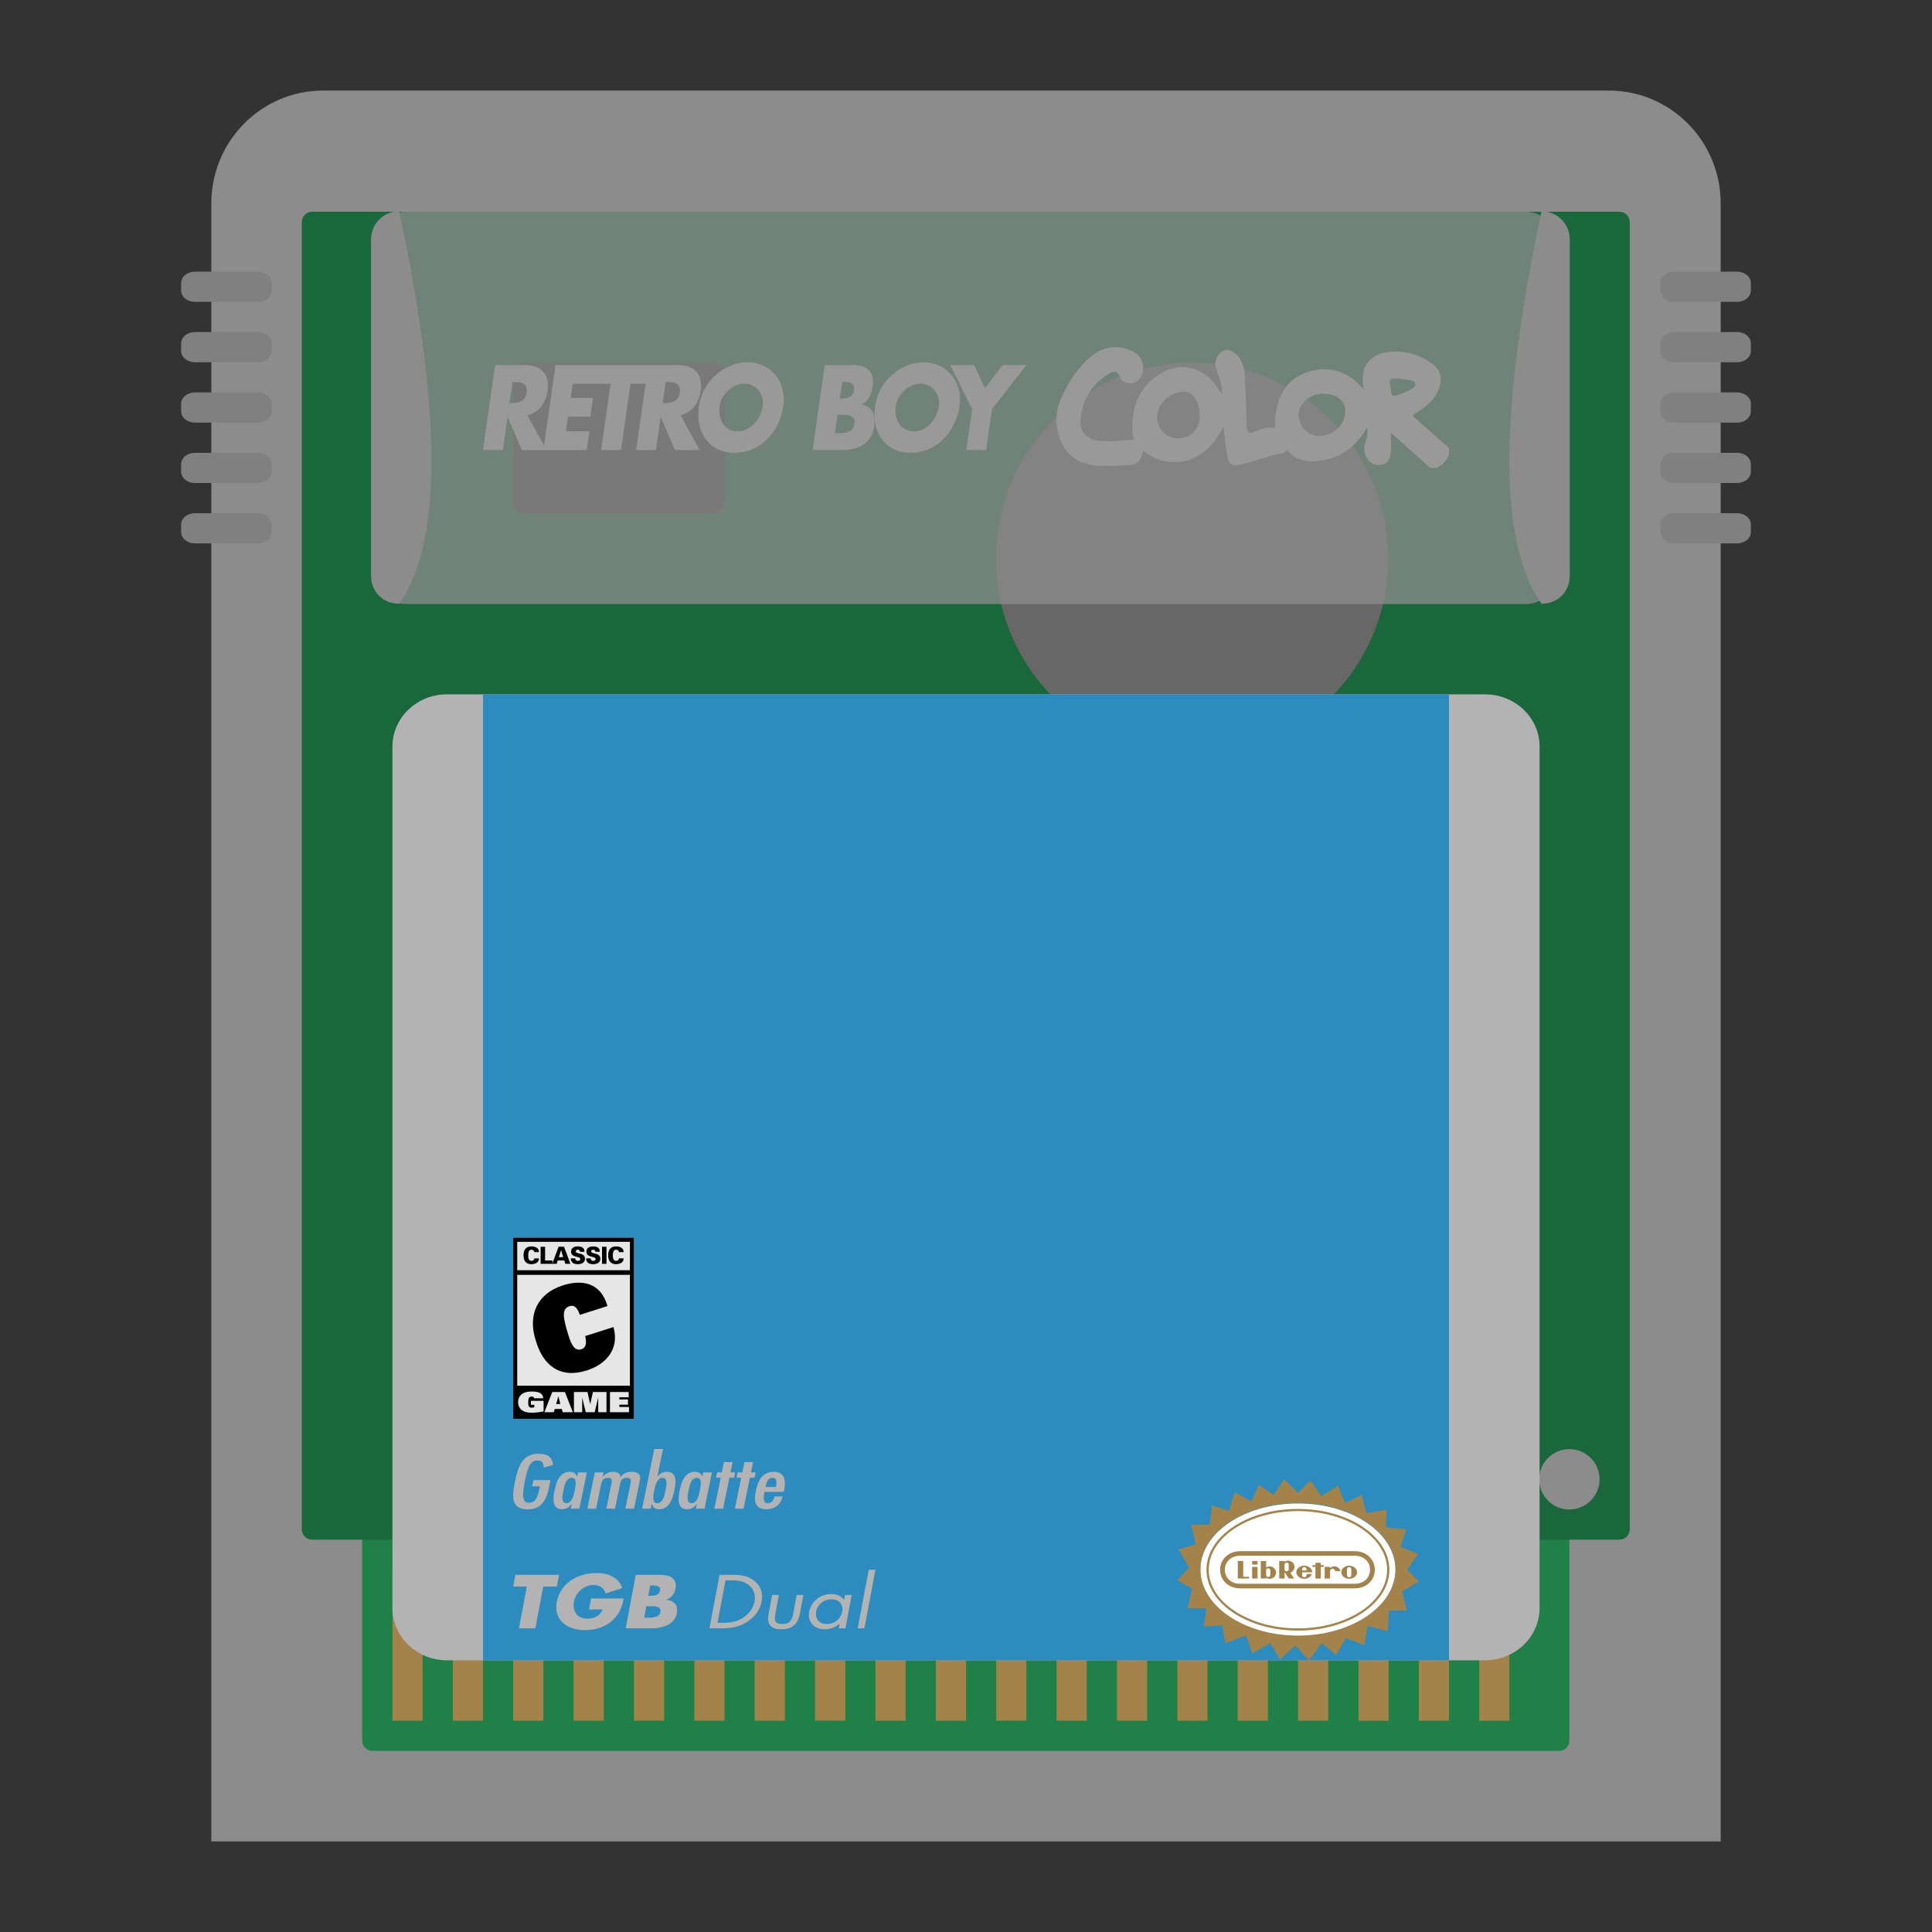 <?xml version="1.0" encoding="UTF-8" standalone="no"?>
<svg
   xmlns:dc="http://purl.org/dc/elements/1.1/"
   xmlns:cc="http://creativecommons.org/ns#"
   xmlns:rdf="http://www.w3.org/1999/02/22-rdf-syntax-ns#"
   xmlns:svg="http://www.w3.org/2000/svg"
   xmlns="http://www.w3.org/2000/svg"
   xmlns:sodipodi="http://sodipodi.sourceforge.net/DTD/sodipodi-0.dtd"
   xmlns:inkscape="http://www.inkscape.org/namespaces/inkscape"
   viewBox="0 0 341.333 341.333"
   height="341.333"
   width="341.333"
   xml:space="preserve"
   id="svg2"
   version="1.1"
   sodipodi:docname="Nintendo - Game Boy Color-content.svg"
   inkscape:version="0.92.2 (5c3e80d, 2017-08-06)"><rect x="0" y="0" width="341.333" height="341.333" fill="#333333" stroke="none"/><sodipodi:namedview
     pagecolor="#ffffff"
     bordercolor="#666666"
     borderopacity="1"
     objecttolerance="10"
     gridtolerance="10"
     guidetolerance="10"
     inkscape:pageopacity="0"
     inkscape:pageshadow="2"
     inkscape:window-width="1024"
     inkscape:window-height="705"
     id="namedview183"
     showgrid="false"
     inkscape:pagecheckerboard="true"
     inkscape:zoom="0.69140623"
     inkscape:cx="170.66667"
     inkscape:cy="170.66667"
     inkscape:window-x="-8"
     inkscape:window-y="-8"
     inkscape:window-maximized="1"
     inkscape:current-layer="svg2" /><defs
     id="defs6"><clipPath
       id="clipPath18"
       clipPathUnits="userSpaceOnUse"><path
         id="path16"
         d="M 0,256 H 256 V 0 H 0 Z" /></clipPath><clipPath
       id="clipPath26"
       clipPathUnits="userSpaceOnUse"><path
         id="path24"
         d="M 16,252 H 240 V 4 H 16 Z" /></clipPath><clipPath
       id="clipPath46"
       clipPathUnits="userSpaceOnUse"><path
         id="path44"
         d="M 40,228 H 216 V 24 H 40 Z" /></clipPath><clipPath
       id="clipPath120"
       clipPathUnits="userSpaceOnUse"><path
         id="path118"
         d="M 50,228 H 206 V 176 H 50 Z" /></clipPath></defs><g
     id="g22"
     transform="matrix(1.333,0,0,-1.333,0,341.333)" /><path
     id="path38"
     style="fill:#8c8c8c;fill-opacity:1;fill-rule:nonzero;stroke:none;stroke-width:1.333"
     d="M 284.247,16 H 57.087 c -10.911,0 -19.753,8.935 -19.753,19.957 V 215.569 305.376 325.333 H 57.087 284.247 304 V 305.376 215.569 35.957 c 0,-11.023 -8.844,-19.957 -19.753,-19.957"
     inkscape:connector-curvature="0" /><g
     id="g42"
     transform="matrix(1.333,0,0,-1.333,0,341.333)" /><g
     id="g74"
     transform="matrix(1.333,0,0,-1.333,0,341.333)"><g
       style="opacity:0.975"
       id="g72"
       clip-path="url(#clipPath46)"><g
         id="g50"
         transform="translate(49.372,56)"><path
           id="path48"
           style="fill:#1d8047;fill-opacity:1;fill-rule:nonzero;stroke:none"
           d="m 0,0 h 157.256 c 0.758,0 1.372,-0.601 1.372,-1.342 v -29.316 c 0,-0.741 -0.614,-1.342 -1.372,-1.342 L 0,-32 c -0.758,0 -1.372,0.601 -1.372,1.342 V -1.342 C -1.372,-0.601 -0.758,0 0,0"
           inkscape:connector-curvature="0" /></g><g
         id="g54"
         transform="translate(208,64)"><path
           id="path52"
           style="fill:#176639;fill-opacity:1;fill-rule:nonzero;stroke:none"
           d="m 0,0 c 2.209,0 4,-1.791 4,-4 0,-2.209 -1.791,-4 -4,-4 -2.209,0 -4,1.791 -4,4 0,2.209 1.791,4 4,4 m -166.625,164 c -0.766,0 -1.375,-0.609 -1.375,-1.375 v -173.25 c 0,-0.766 0.609,-1.375 1.375,-1.375 H 6.625 C 7.391,-12 8,-11.391 8,-10.625 v 173.25 C 8,163.391 7.391,164 6.625,164 Z"
           inkscape:connector-curvature="0" /></g><g
         id="g58"
         transform="translate(184,182)"><path
           id="path56"
           style="fill:#666666;fill-opacity:1;fill-rule:nonzero;stroke:none"
           d="m 0,0 c 0,-14.359 -11.641,-26 -26,-26 -14.359,0 -26,11.641 -26,26 0,14.359 11.641,26 26,26 C -11.641,26 0,14.359 0,0"
           inkscape:connector-curvature="0" /></g><g
         id="g62"
         transform="translate(69.321,208)"><path
           id="path60"
           style="fill:#404040;fill-opacity:1;fill-rule:nonzero;stroke:none"
           d="m 0,0 h 25.359 c 0.729,0 1.32,-0.676 1.32,-1.509 v -16.982 c 0,-0.833 -0.591,-1.509 -1.32,-1.509 H 0 c -0.729,0 -1.321,0.676 -1.321,1.509 V -1.509 C -1.321,-0.676 -0.729,0 0,0"
           inkscape:connector-curvature="0" /></g><g
         id="g66"
         transform="translate(149.393,144)"><path
           id="path64"
           style="fill:#404040;fill-opacity:1;fill-rule:nonzero;stroke:none"
           d="m 0,0 h 45.214 c 0.769,0 1.393,-0.601 1.393,-1.342 V -62.658 C 46.607,-63.399 45.983,-64 45.214,-64 H 0 c -0.769,0 -1.393,0.601 -1.393,1.342 V -1.342 C -1.393,-0.601 -0.769,0 0,0"
           inkscape:connector-curvature="0" /></g><g
         id="g70"
         transform="translate(81.384,140)"><path
           id="path68"
           style="fill:#404040;fill-opacity:1;fill-rule:nonzero;stroke:none"
           d="m 0,0 h 41.233 c 0.764,0 1.383,-0.676 1.383,-1.509 V -30.491 C 42.616,-31.324 41.997,-32 41.233,-32 H 0 c -0.764,0 -1.384,0.676 -1.384,1.509 V -1.509 C -1.384,-0.676 -0.764,0 0,0"
           inkscape:connector-curvature="0" /></g></g></g><path
     inkscape:connector-curvature="0"
     d="m 74.667,304 h -5.333 v -26.667 h 5.333 z"
     style="fill:#a3834a;fill-opacity:1;fill-rule:nonzero;stroke:none;stroke-width:1.333"
     id="path76" /><path
     inkscape:connector-curvature="0"
     d="m 85.333,304 h -5.333 v -26.667 h 5.333 z"
     style="fill:#a3834a;fill-opacity:1;fill-rule:nonzero;stroke:none;stroke-width:1.333"
     id="path78" /><path
     inkscape:connector-curvature="0"
     d="m 96,304 h -5.333 v -26.667 h 5.333 z"
     style="fill:#a3834a;fill-opacity:1;fill-rule:nonzero;stroke:none;stroke-width:1.333"
     id="path80" /><path
     inkscape:connector-curvature="0"
     d="m 106.667,304 h -5.333 v -26.667 h 5.333 z"
     style="fill:#a3834a;fill-opacity:1;fill-rule:nonzero;stroke:none;stroke-width:1.333"
     id="path82" /><path
     inkscape:connector-curvature="0"
     d="M 117.333,304 H 112 v -26.667 h 5.333 z"
     style="fill:#a3834a;fill-opacity:1;fill-rule:nonzero;stroke:none;stroke-width:1.333"
     id="path84" /><path
     inkscape:connector-curvature="0"
     d="m 128,304 h -5.333 V 277.333 H 128 Z"
     style="fill:#a3834a;fill-opacity:1;fill-rule:nonzero;stroke:none;stroke-width:1.333"
     id="path86" /><path
     inkscape:connector-curvature="0"
     d="m 138.667,304 h -5.333 v -26.667 h 5.333 z"
     style="fill:#a3834a;fill-opacity:1;fill-rule:nonzero;stroke:none;stroke-width:1.333"
     id="path88" /><path
     inkscape:connector-curvature="0"
     d="M 149.333,304 H 144 v -26.667 h 5.333 z"
     style="fill:#a3834a;fill-opacity:1;fill-rule:nonzero;stroke:none;stroke-width:1.333"
     id="path90" /><path
     inkscape:connector-curvature="0"
     d="m 160,304 h -5.333 V 277.333 H 160 Z"
     style="fill:#a3834a;fill-opacity:1;fill-rule:nonzero;stroke:none;stroke-width:1.333"
     id="path92" /><path
     inkscape:connector-curvature="0"
     d="m 170.667,304 h -5.333 v -26.667 h 5.333 z"
     style="fill:#a3834a;fill-opacity:1;fill-rule:nonzero;stroke:none;stroke-width:1.333"
     id="path94" /><path
     inkscape:connector-curvature="0"
     d="M 181.333,304 H 176 v -26.667 h 5.333 z"
     style="fill:#a3834a;fill-opacity:1;fill-rule:nonzero;stroke:none;stroke-width:1.333"
     id="path96" /><path
     inkscape:connector-curvature="0"
     d="m 192,304 h -5.333 V 277.333 H 192 Z"
     style="fill:#a3834a;fill-opacity:1;fill-rule:nonzero;stroke:none;stroke-width:1.333"
     id="path98" /><path
     inkscape:connector-curvature="0"
     d="m 202.667,304 h -5.333 v -26.667 h 5.333 z"
     style="fill:#a3834a;fill-opacity:1;fill-rule:nonzero;stroke:none;stroke-width:1.333"
     id="path100" /><path
     inkscape:connector-curvature="0"
     d="m 213.333,304 h -5.333 v -26.667 h 5.333 z"
     style="fill:#a3834a;fill-opacity:1;fill-rule:nonzero;stroke:none;stroke-width:1.333"
     id="path102" /><path
     inkscape:connector-curvature="0"
     d="m 224,304 h -5.333 v -26.667 h 5.333 z"
     style="fill:#a3834a;fill-opacity:1;fill-rule:nonzero;stroke:none;stroke-width:1.333"
     id="path104" /><path
     inkscape:connector-curvature="0"
     d="m 234.667,304 h -5.333 v -26.667 h 5.333 z"
     style="fill:#a3834a;fill-opacity:1;fill-rule:nonzero;stroke:none;stroke-width:1.333"
     id="path106" /><path
     inkscape:connector-curvature="0"
     d="m 245.333,304 h -5.333 v -26.667 h 5.333 z"
     style="fill:#a3834a;fill-opacity:1;fill-rule:nonzero;stroke:none;stroke-width:1.333"
     id="path108" /><path
     inkscape:connector-curvature="0"
     d="m 256,304 h -5.333 v -26.667 h 5.333 z"
     style="fill:#a3834a;fill-opacity:1;fill-rule:nonzero;stroke:none;stroke-width:1.333"
     id="path110" /><path
     inkscape:connector-curvature="0"
     d="m 266.667,304 h -5.333 v -26.667 h 5.333 z"
     style="fill:#a3834a;fill-opacity:1;fill-rule:nonzero;stroke:none;stroke-width:1.333"
     id="path112" /><g
     id="g116"
     transform="matrix(1.333,0,0,-1.333,0,341.333)" /><g
     id="g128"
     transform="matrix(1.333,0,0,-1.333,0,341.333)"><g
       style="opacity:0.75"
       id="g126"
       clip-path="url(#clipPath120)"><g
         id="g124"
         transform="translate(53.714,228)"><path
           id="path122"
           style="fill:#8c8c8c;fill-opacity:1;fill-rule:nonzero;stroke:none"
           d="m 0,0 h 148.571 c 2.052,0 3.715,-1.663 3.715,-3.714 v -44.572 c 0,-2.051 -1.663,-3.714 -3.715,-3.714 H 0 c -2.051,0 -3.714,1.663 -3.714,3.714 V -3.714 C -3.714,-1.663 -2.051,0 0,0"
           inkscape:connector-curvature="0" /></g></g></g><path
     id="path132"
     style="fill:#808080;fill-opacity:1;fill-rule:nonzero;stroke:none;stroke-width:1.333"
     d="m 295.748,48 h 11.171 c 1.333,0 2.415,0.901 2.415,2.012 v 1.309 c 0,1.111 -1.081,2.012 -2.415,2.012 h -11.171 c -1.333,0 -2.415,-0.901 -2.415,-2.012 v -1.309 c 0,-1.111 1.081,-2.012 2.415,-2.012"
     inkscape:connector-curvature="0" /><path
     id="path136"
     style="fill:#808080;fill-opacity:1;fill-rule:nonzero;stroke:none;stroke-width:1.333"
     d="m 295.748,58.667 h 11.171 c 1.333,0 2.415,0.901 2.415,2.012 v 1.309 c 0,1.111 -1.081,2.012 -2.415,2.012 h -11.171 c -1.333,0 -2.415,-0.901 -2.415,-2.012 V 60.679 c 0,-1.111 1.081,-2.012 2.415,-2.012"
     inkscape:connector-curvature="0" /><path
     id="path140"
     style="fill:#808080;fill-opacity:1;fill-rule:nonzero;stroke:none;stroke-width:1.333"
     d="m 295.748,69.333 h 11.171 c 1.333,0 2.415,0.901 2.415,2.012 v 1.309 c 0,1.111 -1.081,2.012 -2.415,2.012 h -11.171 c -1.333,0 -2.415,-0.901 -2.415,-2.012 v -1.309 c 0,-1.111 1.081,-2.012 2.415,-2.012"
     inkscape:connector-curvature="0" /><path
     id="path144"
     style="fill:#808080;fill-opacity:1;fill-rule:nonzero;stroke:none;stroke-width:1.333"
     d="m 295.748,80 h 11.171 c 1.333,0 2.415,0.901 2.415,2.012 v 1.309 c 0,1.111 -1.081,2.012 -2.415,2.012 h -11.171 c -1.333,0 -2.415,-0.901 -2.415,-2.012 v -1.309 c 0,-1.111 1.081,-2.012 2.415,-2.012"
     inkscape:connector-curvature="0" /><path
     id="path148"
     style="fill:#808080;fill-opacity:1;fill-rule:nonzero;stroke:none;stroke-width:1.333"
     d="m 295.748,90.667 h 11.171 c 1.333,0 2.415,0.901 2.415,2.012 v 1.309 c 0,1.111 -1.081,2.012 -2.415,2.012 h -11.171 c -1.333,0 -2.415,-0.901 -2.415,-2.012 V 92.679 c 0,-1.111 1.081,-2.012 2.415,-2.012"
     inkscape:connector-curvature="0" /><path
     id="path152"
     style="fill:#808080;fill-opacity:1;fill-rule:nonzero;stroke:none;stroke-width:1.333"
     d="m 34.415,48 h 11.171 c 1.333,0 2.415,0.901 2.415,2.012 v 1.309 c 0,1.111 -1.081,2.012 -2.415,2.012 H 34.415 c -1.333,0 -2.415,-0.901 -2.415,-2.012 v -1.309 c 0,-1.111 1.081,-2.012 2.415,-2.012"
     inkscape:connector-curvature="0" /><path
     id="path156"
     style="fill:#808080;fill-opacity:1;fill-rule:nonzero;stroke:none;stroke-width:1.333"
     d="m 34.415,58.667 h 11.171 c 1.333,0 2.415,0.901 2.415,2.012 v 1.309 c 0,1.111 -1.081,2.012 -2.415,2.012 H 34.415 c -1.333,0 -2.415,-0.901 -2.415,-2.012 V 60.679 c 0,-1.111 1.081,-2.012 2.415,-2.012"
     inkscape:connector-curvature="0" /><path
     id="path160"
     style="fill:#808080;fill-opacity:1;fill-rule:nonzero;stroke:none;stroke-width:1.333"
     d="m 34.415,69.333 h 11.171 c 1.333,0 2.415,0.901 2.415,2.012 v 1.309 c 0,1.111 -1.081,2.012 -2.415,2.012 H 34.415 c -1.333,0 -2.415,-0.901 -2.415,-2.012 v -1.309 c 0,-1.111 1.081,-2.012 2.415,-2.012"
     inkscape:connector-curvature="0" /><path
     id="path164"
     style="fill:#808080;fill-opacity:1;fill-rule:nonzero;stroke:none;stroke-width:1.333"
     d="m 34.415,80 h 11.171 c 1.333,0 2.415,0.901 2.415,2.012 v 1.309 c 0,1.111 -1.081,2.012 -2.415,2.012 H 34.415 c -1.333,0 -2.415,-0.901 -2.415,-2.012 v -1.309 c 0,-1.111 1.081,-2.012 2.415,-2.012"
     inkscape:connector-curvature="0" /><path
     id="path168"
     style="fill:#808080;fill-opacity:1;fill-rule:nonzero;stroke:none;stroke-width:1.333"
     d="m 34.415,90.667 h 11.171 c 1.333,0 2.415,0.901 2.415,2.012 v 1.309 c 0,1.111 -1.081,2.012 -2.415,2.012 H 34.415 c -1.333,0 -2.415,-0.901 -2.415,-2.012 V 92.679 c 0,-1.111 1.081,-2.012 2.415,-2.012"
     inkscape:connector-curvature="0" /><path
     id="path172"
     style="fill:#b3b3b3;fill-opacity:1;fill-rule:nonzero;stroke:none;stroke-width:1.333"
     d="M 78.984,122.667 H 262.349 c 5.329,0 9.651,4.131 9.651,9.225 v 152.216 c 0,5.095 -4.321,9.225 -9.651,9.225 H 78.984 c -5.329,0 -9.651,-4.131 -9.651,-9.225 V 131.892 c 0,-5.095 4.321,-9.225 9.651,-9.225"
     inkscape:connector-curvature="0" /><path
     inkscape:connector-curvature="0"
     d="M 256,293.333 H 85.333 V 122.667 H 256 Z"
     style="fill:#2c8bbf;fill-opacity:1;fill-rule:nonzero;stroke:none;stroke-width:1.333"
     id="path174" /><path
     id="path178"
     style="fill:#8c8c8c;fill-opacity:1;fill-rule:nonzero;stroke:none;stroke-width:1.333"
     d="m 272.34,106.667 c -7.867,-11.053 -7.256,-35.1 0,-69.333 2.785,0 4.993,2.195 4.993,4.952 v 59.429 c 0,2.809 -2.088,4.952 -4.993,4.952"
     inkscape:connector-curvature="0" /><path
     id="path182"
     style="fill:#8c8c8c;fill-opacity:1;fill-rule:nonzero;stroke:none;stroke-width:1.333"
     d="m 70.542,106.667 c 7.867,-11.053 7.256,-35.1 0,-69.333 -2.785,0 -4.993,2.195 -4.993,4.952 v 59.429 c 0,2.809 2.088,4.952 4.993,4.952"
     inkscape:connector-curvature="0" /><path
     id="path186"
     style="fill:#999999;fill-opacity:1;fill-rule:nonzero;stroke:none;stroke-width:1.333"
     d="m 120.113,69.353 c -0.233,1.632 -1.555,1.871 -2.699,1.871 h -0.34 l 0.536,-3.741 h 0.339 c 1.144,0 2.397,0.239 2.164,1.871 m -27.057,0 c -0.233,1.632 -1.553,1.871 -2.697,1.871 h -0.34 l 0.535,-3.741 h 0.339 c 1.144,0 2.397,0.239 2.164,1.871 m 30.737,-0.239 c 0.457,-3.204 -1.36,-4.617 -4.024,-4.617 h -5.02 -0.216 -8.72 -0.359 -7.309 L 96.115,78.722 93.181,73.353 c 1.967,-0.379 3.26,-2.169 3.555,-4.239 0.459,-3.204 -1.36,-4.617 -4.023,-4.617 h -5.237 l -2.143,15.005 h 3.503 l 0.824,-5.771 h 0.036 l 2.483,5.771 h 3.824 0.537 7.131 l 0.472,-3.303 h -4.164 l 0.368,-2.588 h 3.951 l 0.472,-3.304 h -3.951 l 0.359,-2.507 h 3.805 0.359 2.537 l -1.671,11.701 h 3.503 l 1.672,-11.701 h 2.679 l -1.672,11.701 h 3.504 l 0.824,-5.771 h 0.036 l 2.481,5.771 h 4.361 l -3.357,-6.149 c 1.967,-0.379 3.259,-2.169 3.555,-4.239"
     inkscape:connector-curvature="0" /><path
     id="path190"
     style="fill:#999999;fill-opacity:1;fill-rule:nonzero;stroke:none;stroke-width:1.333"
     d="m 134.749,71.742 c -0.369,2.587 -2.355,4.477 -4.447,4.477 -2.091,0 -3.536,-1.891 -3.167,-4.477 0.295,-2.071 2.281,-3.96 4.372,-3.96 2.092,0 3.537,1.889 3.241,3.96 m -2.701,-7.741 c -3.879,0 -7.907,3.184 -8.556,7.721 -0.693,4.855 1.945,8.279 6.271,8.279 4.325,0 7.943,-3.424 8.636,-8.279 0.648,-4.537 -2.472,-7.721 -6.351,-7.721"
     inkscape:connector-curvature="0" /><path
     id="path194"
     style="fill:#999999;fill-opacity:1;fill-rule:nonzero;stroke:none;stroke-width:1.333"
     d="m 150.958,74.926 c -0.236,1.651 -1.979,1.592 -3.016,1.592 h -0.447 l 0.46,-3.224 h 0.359 c 1.144,0 2.901,-0.18 2.644,1.632 m -2.173,-7.444 h 0.251 c 0.948,0 2.028,0.081 1.831,1.453 -0.181,1.273 -1.172,1.453 -2.103,1.453 h -0.393 z m 3.448,4.021 0.007,-0.04 c 1.179,-0.617 1.727,-1.712 1.92,-3.065 0.409,-2.865 -1.051,-3.9 -3.445,-3.9 h -5.005 l -2.143,15.005 h 5.397 c 2.467,0 5.028,-1.035 5.476,-4.18 0.299,-2.089 -0.316,-3.541 -2.207,-3.82"
     inkscape:connector-curvature="0" /><path
     id="path198"
     style="fill:#999999;fill-opacity:1;fill-rule:nonzero;stroke:none;stroke-width:1.333"
     d="m 165.87,71.742 c -0.369,2.587 -2.355,4.477 -4.445,4.477 -2.092,0 -3.537,-1.891 -3.169,-4.477 0.297,-2.071 2.283,-3.96 4.373,-3.96 2.092,0 3.537,1.889 3.241,3.96 m -2.701,-7.741 c -3.879,0 -7.908,3.184 -8.556,7.721 -0.693,4.855 1.947,8.279 6.272,8.279 4.324,0 7.941,-3.424 8.635,-8.279 0.648,-4.537 -2.472,-7.721 -6.351,-7.721"
     inkscape:connector-curvature="0" /><path
     id="path202"
     style="fill:#999999;fill-opacity:1;fill-rule:nonzero;stroke:none;stroke-width:1.333"
     d="m 177.133,64.497 -3.103,4.08 -1.939,-4.08 h -4.2 l 3.855,7.801 -1.028,7.204 h 3.503 l 1.029,-7.204 6.083,-7.801 z"
     inkscape:connector-curvature="0" /><path
     id="path206"
     style="fill:#999999;fill-opacity:1;fill-rule:nonzero;stroke:none;stroke-width:1.333"
     d="m 247.63,69.547 c -1.796,0.663 -1.799,0.653 -1.951,-1.439 -0.495,-1.248 0.299,-1.319 1.253,-1.219 0.637,0.068 1.277,0.125 1.911,0.229 0.489,0.081 1.147,0.116 1.207,0.736 0.045,0.476 -0.492,0.789 -0.903,1.008 -0.489,0.261 -0.999,0.493 -1.517,0.684 m -6.876,-0.917 z m -7.525,8.403 c -1.965,0.071 -3.689,-1.576 -3.795,-3.624 -0.105,-2.041 1.993,-3.877 4.396,-3.848 2.328,0.029 3.828,1.211 3.847,3.028 0.025,2.335 -2,4.357 -4.448,4.444 m -25.168,0.387 c -2.095,-0.044 -3.677,-1.664 -3.635,-3.72 0.049,-2.381 2.301,-4.517 4.761,-4.515 1.631,0.003 2.796,1.881 2.777,4.477 -0.016,2.184 -1.699,3.804 -3.904,3.757 m 41.451,-3.988 c 0.876,-0.609 1.669,-1.104 2.403,-1.683 1.209,-0.956 2.123,-2.145 2.487,-3.749 0.368,-1.627 0.005,-2.675 -1.295,-3.663 -2.271,-1.725 -4.795,-2.423 -7.576,-2.173 -3.485,0.312 -5.215,2.548 -4.679,6.073 0.017,0.115 -0.051,0.243 -0.088,0.367 0.264,-0.037 0.205,0.175 0.212,0.335 -0.073,-0.104 -0.147,-0.209 -0.219,-0.315 0.001,-0.007 0.004,-0.013 0.007,-0.02 -0.009,0.001 -0.012,-0.003 -0.021,0 l 0.012,0.027 c -2.503,-2.955 -5.629,-4.012 -9.231,-3.044 -4.24,1.139 -6.368,4.685 -6.257,10.017 -1.233,-0.209 -2.396,0.135 -3.493,0.64 -1.211,0.556 -1.519,0.119 -1.536,-1.14 -0.037,-2.772 -0.151,-5.544 -0.273,-8.315 -0.069,-1.588 -0.429,-3.099 -1.584,-4.232 -1.321,-1.297 -3.031,-0.752 -3.569,1.068 -0.229,0.773 0.021,1.444 0.251,2.124 0.429,1.283 0.957,2.539 0.792,3.952 -0.279,-0.443 -0.551,-0.892 -0.837,-1.328 -2.229,-3.387 -6.157,-4.439 -9.625,-2.583 -4.115,2.204 -6.035,6.635 -5.135,11.856 -2.2,0.105 -4.396,0.571 -6.601,0.128 -1.855,-0.373 -2.943,-1.607 -2.772,-3.543 0.324,-3.673 2.072,-6.472 5.145,-8.288 0.807,-0.476 1.423,-0.413 1.829,0.673 0.313,0.839 1.117,1.143 1.956,1.077 0.827,-0.064 1.476,-0.479 1.855,-1.308 0.679,-1.483 0.16,-3.356 -1.275,-4.152 -1.324,-0.733 -2.76,-1.065 -4.276,-0.821 -2.612,0.421 -4.307,2.243 -5.9,4.249 -1.16,1.46 -2.003,3.108 -2.785,4.793 -0.503,1.083 -0.764,2.273 -0.764,3.48 v 0.672 c 0,0.803 0.152,1.592 0.405,2.348 0.008,0.024 0.016,0.049 0.024,0.075 1.156,3.715 3.829,5.153 7.284,5.273 1.832,0.064 3.677,-0.028 5.505,-0.184 1.303,-0.111 1.784,-1.203 2.051,-2.401 0.975,0.533 1.876,1.201 2.96,1.523 4.631,1.371 8.767,-0.783 11.255,-5.899 0.2,1.633 0.367,3.272 0.611,4.897 0.243,1.623 0.839,2.24 2.352,1.88 2.54,-0.604 4.999,-1.573 7.569,-2.095 0.249,-0.051 0.463,-0.304 0.692,-0.464 1.248,1.373 2.783,2.012 4.576,1.947 4.239,-0.153 7.435,-2.163 9.583,-6.024 0.144,0.883 0.029,1.733 -0.276,2.564 -0.336,0.909 -0.316,1.828 0.119,2.677 0.593,1.163 1.588,1.589 2.792,1.376 1.103,-0.196 1.461,-1.12 1.543,-2.131 0.081,-0.999 0.017,-2.011 0.017,-3.515 2.525,2.259 4.735,4.235 6.944,6.212 h 1.109 c 1.023,-0.481 1.784,-1.24 2.219,-2.341 v -1.171 c -2.14,-1.888 -4.28,-3.775 -6.489,-5.724"
     inkscape:connector-curvature="0" /><path
     inkscape:connector-curvature="0"
     d="M 112,250.667 H 90.667 v -32 H 112 Z"
     style="fill:#e6e6e6;fill-opacity:1;fill-rule:nonzero;stroke:none;stroke-width:1.333"
     id="path208" /><path
     inkscape:connector-curvature="0"
     d="M 91.377,219.399 H 111.288 V 224.412 H 91.377 Z m 19.912,25.427 H 91.379 V 225.236 H 111.289 Z M 90.667,218.667 v 5.745 0.817 19.72 0.7 5.017 H 112 v -5.017 -0.7 -19.72 -0.817 -5.745 z"
     style="fill:#000000;fill-opacity:1;fill-rule:nonzero;stroke:none;stroke-width:1.333"
     id="path210" /><path
     id="path214"
     style="fill:#e6e6e6;fill-opacity:1;fill-rule:nonzero;stroke:none;stroke-width:1.333"
     d="m 93.798,247.489 h 2.241 v 1.867 c -0.675,0.144 -1.459,0.237 -2.169,0.237 -1.567,0 -2.332,-0.785 -2.332,-1.877 0,-1.092 0.765,-1.877 2.38,-1.877 1.339,0 2.037,0.361 2.055,1.196 h -1.615 c -0.005,-0.113 -0.06,-0.188 -0.132,-0.232 -0.072,-0.044 -0.175,-0.064 -0.283,-0.064 -0.26,0 -0.428,0.108 -0.513,0.252 -0.084,0.143 -0.108,0.493 -0.108,0.795 0,0.345 0.036,0.583 0.115,0.697 0.103,0.148 0.271,0.212 0.493,0.212 0.163,0 0.32,-0.02 0.459,-0.075 v -0.429 h -0.591 z"
     inkscape:connector-curvature="0" /><path
     id="path218"
     style="fill:#e6e6e6;fill-opacity:1;fill-rule:nonzero;stroke:none;stroke-width:1.333"
     d="m 99,248.057 -0.344,-1.344 h -0.012 l -0.379,1.344 z m -1.428,-2.124 h 2.235 L 101.205,249.5 h -1.784 l -0.168,-0.573 h -1.248 L 97.831,249.5 h -1.651 z"
     inkscape:connector-curvature="0" /><path
     id="path222"
     style="fill:#e6e6e6;fill-opacity:1;fill-rule:nonzero;stroke:none;stroke-width:1.333"
     d="m 105.69,246.951 h -0.012 l -0.615,2.549 h -1.579 l -0.615,-2.549 h -0.012 v 2.549 h -1.457 v -3.567 h 2.392 l 0.476,2.124 h 0.012 l 0.476,-2.124 h 2.392 v 3.567 h -1.459 z"
     inkscape:connector-curvature="0" /><path
     id="path226"
     style="fill:#e6e6e6;fill-opacity:1;fill-rule:nonzero;stroke:none;stroke-width:1.333"
     d="m 107.766,245.933 h 3.308 v 0.929 h -1.657 v 0.38 h 1.531 v 0.928 h -1.531 v 0.4 h 1.711 v 0.929 h -3.361 z"
     inkscape:connector-curvature="0" /><path
     id="path230"
     style="fill:#000000;fill-opacity:1;fill-rule:nonzero;stroke:none;stroke-width:1.333"
     d="m 94.393,221.217 c -0.02,-0.272 -0.213,-0.427 -0.536,-0.427 -0.453,0 -0.536,0.564 -0.536,1.016 0,0.439 0.089,0.956 0.536,0.956 0.331,0 0.52,-0.155 0.536,-0.443 h 0.828 c 0.012,0.76 -0.675,1.028 -1.364,1.028 -0.888,0 -1.365,-0.564 -1.365,-1.575 0,-1.012 0.477,-1.559 1.365,-1.567 0.689,0 1.376,0.251 1.364,1.011 z"
     inkscape:connector-curvature="0" /><path
     id="path234"
     style="fill:#000000;fill-opacity:1;fill-rule:nonzero;stroke:none;stroke-width:1.333"
     d="m 95.515,223.285 v -3.016 h 0.789 v 2.431 h 1.289 v 0.585 z"
     inkscape:connector-curvature="0" /><path
     id="path238"
     style="fill:#000000;fill-opacity:1;fill-rule:nonzero;stroke:none;stroke-width:1.333"
     d="m 99.5,222.111 -0.363,-1.253 h -0.012 l -0.387,1.253 z m -1.936,1.173 1.124,-3.016 h 0.961 l 1.124,3.016 h -0.891 l -0.189,-0.588 h -1.156 l -0.185,0.588 z"
     inkscape:connector-curvature="0" /><path
     id="path242"
     style="fill:#000000;fill-opacity:1;fill-rule:nonzero;stroke:none;stroke-width:1.333"
     d="m 102.464,221.155 c 0.004,-0.117 -0.032,-0.204 -0.103,-0.268 -0.067,-0.061 -0.169,-0.096 -0.304,-0.096 -0.181,0 -0.339,0.125 -0.339,0.276 0,0.221 0.252,0.293 0.461,0.351 0.477,0.131 1.171,0.18 1.171,0.995 0,0.635 -0.591,0.936 -1.249,0.936 -0.663,0 -1.247,-0.205 -1.259,-1.024 h 0.789 c -0.004,0.284 0.193,0.439 0.477,0.439 0.181,0 0.413,-0.1 0.413,-0.3 0,-0.409 -0.584,-0.323 -1.203,-0.611 -0.288,-0.133 -0.429,-0.409 -0.429,-0.735 0.031,-0.715 0.623,-0.911 1.219,-0.911 0.587,0 1.191,0.221 1.144,0.948 z"
     inkscape:connector-curvature="0" /><path
     id="path246"
     style="fill:#000000;fill-opacity:1;fill-rule:nonzero;stroke:none;stroke-width:1.333"
     d="m 105.175,221.155 c 0.004,-0.117 -0.032,-0.204 -0.103,-0.268 -0.067,-0.061 -0.169,-0.096 -0.304,-0.096 -0.181,0 -0.339,0.125 -0.339,0.276 0,0.221 0.252,0.293 0.461,0.351 0.477,0.131 1.171,0.18 1.171,0.995 0,0.635 -0.591,0.936 -1.249,0.936 -0.663,0 -1.247,-0.205 -1.259,-1.024 h 0.789 c -0.004,0.284 0.193,0.439 0.477,0.439 0.181,0 0.413,-0.1 0.413,-0.3 0,-0.409 -0.584,-0.323 -1.203,-0.611 -0.288,-0.133 -0.429,-0.409 -0.429,-0.735 0.031,-0.715 0.623,-0.911 1.219,-0.911 0.587,0 1.191,0.221 1.144,0.948 z"
     inkscape:connector-curvature="0" /><path
     inkscape:connector-curvature="0"
     d="m 106.36,220.269 h 0.789 v 3.016 H 106.36 Z"
     style="fill:#000000;fill-opacity:1;fill-rule:nonzero;stroke:none;stroke-width:1.333"
     id="path248" /><path
     id="path252"
     style="fill:#000000;fill-opacity:1;fill-rule:nonzero;stroke:none;stroke-width:1.333"
     d="m 109.346,221.217 c -0.02,-0.272 -0.213,-0.427 -0.536,-0.427 -0.455,0 -0.537,0.564 -0.537,1.016 0,0.439 0.091,0.956 0.537,0.956 0.331,0 0.52,-0.155 0.536,-0.443 h 0.828 c 0.012,0.76 -0.675,1.028 -1.364,1.028 -0.888,0 -1.365,-0.564 -1.365,-1.575 0,-1.012 0.477,-1.559 1.365,-1.567 0.689,0 1.376,0.251 1.364,1.011 z"
     inkscape:connector-curvature="0" /><path
     id="path256"
     style="fill:#000000;fill-opacity:1;fill-rule:nonzero;stroke:none;stroke-width:1.333"
     d="m 108.381,234.457 c 1.117,3.932 -1.36,6.596 -4.699,7.661 -4.72,1.505 -7.767,-0.843 -9.053,-5.367 -1.393,-4.404 0.252,-8.204 4.804,-9.656 3.395,-1.083 6.684,-0.536 7.892,3.647 l -4.887,1.559 c -0.536,-1.596 -1.185,-1.735 -1.837,-1.527 -1.381,0.44 -1.084,1.984 -0.433,4.276 0.617,2.173 1.191,3.757 2.533,3.329 0.691,-0.22 1.033,-0.803 0.681,-2.328 z"
     inkscape:connector-curvature="0" /><path
     id="path260"
     style="fill:#ffffff;fill-opacity:1;fill-rule:nonzero;stroke:none;stroke-width:1.333"
     d="m 229.311,265.617 c 9.521,0 17.24,5.247 17.24,11.716 0,6.471 -7.719,11.716 -17.24,11.716 -9.521,0 -17.24,-5.245 -17.24,-11.716 0,-6.469 7.719,-11.716 17.24,-11.716"
     inkscape:connector-curvature="0" /><path
     id="path264"
     style="fill:#a3834a;fill-opacity:1;fill-rule:nonzero;stroke:none;stroke-width:1.333"
     d="m 246.551,277.247 c 0,-6.469 -7.719,-11.716 -17.24,-11.716 -9.521,0 -17.241,5.247 -17.241,11.716 0,6.471 7.72,11.717 17.241,11.717 9.521,0 17.24,-5.247 17.24,-11.717 m 2.055,0.008 2.061,2.155 -2.947,1.725 0.828,3.336 -3.169,0.087 -0.219,3.632 -3.533,-0.949 -0.596,3.429 -3.271,-1.267 -1.704,3.023 -2.553,-2.156 -2.228,3.064 -2.452,-2.6 -2.68,2.428 -1.749,-2.86 -3.16,1.815 -1.093,-3.201 -3.657,1.407 -0.539,-3.157 -3.273,0.2 0.489,-3.215 -3.348,-0.013 0.784,-3.509 -2.597,-1.424 2.067,-2.289 -1.855,-3.185 3.017,-0.931 -0.795,-3.407 3.309,-0.044 0.384,-3.379 2.993,0.969 0.991,-3.293 3.023,1.596 1.252,-2.913 2.619,1.776 1.84,-2.769 2.473,2.412 2.185,-2.205 1.917,2.78 2.993,-1.877 1.187,3.069 3.009,-1.391 0.773,3.203 3.567,-0.62 -0.109,3.133 3.603,0.379 -1.02,3.027 3.139,1.313 z"
     inkscape:connector-curvature="0" /><path
     id="path268"
     style="fill:#a3834a;fill-opacity:1;fill-rule:nonzero;stroke:none;stroke-width:1.333"
     d="m 213.552,277.333 c 0,-5.712 7.069,-10.359 15.757,-10.359 8.689,0 15.759,4.647 15.759,10.359 0,5.712 -7.069,10.359 -15.759,10.359 -8.688,0 -15.757,-4.647 -15.757,-10.359 m 15.757,10.747 c 8.909,0 16.156,-4.821 16.156,-10.747 0,-5.925 -7.247,-10.747 -16.156,-10.747 -8.908,0 -16.155,4.821 -16.155,10.747 0,5.925 7.247,10.747 16.155,10.747"
     inkscape:connector-curvature="0" /><path
     id="path272"
     style="fill:#a3834a;fill-opacity:1;fill-rule:nonzero;stroke:none;stroke-width:1.333"
     d="M 239.311,279.813 H 219.138 c -1.704,0.007 -2.74,-1.109 -2.74,-2.479 0,-1.369 1.043,-2.476 2.74,-2.479 h 20.173 c 1.697,0.003 2.739,1.109 2.739,2.479 0,1.369 -1.035,2.485 -2.739,2.479 m 0.009,-5.765 H 219.127 c -2.136,-0.004 -3.572,1.495 -3.572,3.292 0,1.796 1.432,3.279 3.575,3.279 h 20.188 c 2.144,0 3.576,-1.483 3.576,-3.279 0,-1.797 -1.436,-3.296 -3.573,-3.292"
     inkscape:connector-curvature="0" /><path
     id="path276"
     style="fill:#a3834a;fill-opacity:1;fill-rule:nonzero;stroke:none;stroke-width:1.333"
     d="m 232.399,276.108 h 0.953 v 0.416 h 0.516 v 0.307 h -0.516 l 0.001,2.053 h -0.956 l 0.001,-2.053 h -0.519 v -0.305 h 0.52 z"
     inkscape:connector-curvature="0" /><path
     inkscape:connector-curvature="0"
     d="m 221.224,276.827 h 0.953 v 2.057 h -0.953 z"
     style="fill:#a3834a;fill-opacity:1;fill-rule:nonzero;stroke:none;stroke-width:1.333"
     id="path278" /><path
     inkscape:connector-curvature="0"
     d="m 221.221,275.789 h 0.956 v 0.632 h -0.956 z"
     style="fill:#a3834a;fill-opacity:1;fill-rule:nonzero;stroke:none;stroke-width:1.333"
     id="path280" /><path
     id="path284"
     style="fill:#a3834a;fill-opacity:1;fill-rule:nonzero;stroke:none;stroke-width:1.333"
     d="m 238.749,277.768 v 0 c 0,0.007 -10e-4,0.312 -10e-4,0.435 0,0.328 -0.199,0.463 -0.389,0.463 -0.191,0 -0.391,-0.135 -0.391,-0.463 V 277.76 c 0,0 10e-4,-0.305 10e-4,-0.429 0,-0.327 0.2,-0.461 0.389,-0.461 0.191,0 0.389,0.135 0.389,0.461 0,0.124 0,0.355 0.001,0.437 v -10e-4 z m -0.383,-1.153 c -0.769,0 -1.393,0.517 -1.393,1.155 0,0.639 0.624,1.156 1.393,1.156 0.769,0 1.393,-0.517 1.393,-1.156 0,-0.637 -0.624,-1.155 -1.393,-1.155"
     inkscape:connector-curvature="0" /><path
     id="path288"
     style="fill:#a3834a;fill-opacity:1;fill-rule:nonzero;stroke:none;stroke-width:1.333"
     d="m 223.681,277.471 c 0,-0.319 0.225,-0.4 0.373,-0.4 0.152,0 0.375,0.081 0.375,0.4 0,0.105 -0.001,0.365 -0.001,0.365 0,0 0.001,0.257 0.001,0.367 0,0.317 -0.223,0.401 -0.373,0.401 -0.149,0 -0.375,-0.084 -0.375,-0.401 v -0.364 z m -0.935,-1.687 v 3.093 h 0.944 c 0,0 0,-0.101 0,-0.119 0.365,0.223 0.776,0.221 1.097,0.076 0.085,-0.039 0.652,-0.304 0.652,-1.02 0,-0.543 -0.525,-1.136 -1.212,-1.076 -0.227,0.019 -0.388,0.099 -0.54,0.183 v -1.137 z"
     inkscape:connector-curvature="0" /><path
     id="path292"
     style="fill:#a3834a;fill-opacity:1;fill-rule:nonzero;stroke:none;stroke-width:1.333"
     d="m 230.107,277.058 c 0.075,-0.127 0.211,-0.188 0.335,-0.188 v 0 h 0.001 -0.001 c 0.125,0 0.261,0.061 0.336,0.188 0.06,0.103 0.064,0.223 0.061,0.404 h -0.795 c -0.003,-0.181 0.001,-0.301 0.063,-0.404 m 0.731,1.148 c 0,0.377 -0.255,0.46 -0.395,0.46 -0.141,0 -0.399,-0.083 -0.399,-0.46 0,-0.112 0,-0.424 0,-0.424 h 1.796 c 0,-0.639 -0.632,-1.167 -1.407,-1.167 -0.775,0 -1.404,0.517 -1.404,1.155 0,0.637 0.629,1.155 1.404,1.155 0.643,0 1.187,-0.357 1.353,-0.843 h -0.951 c 0,0 10e-4,0.009 10e-4,0.124"
     inkscape:connector-curvature="0" /><path
     id="path296"
     style="fill:#a3834a;fill-opacity:1;fill-rule:nonzero;stroke:none;stroke-width:1.333"
     d="m 219.645,278.578 v -2.803 h -0.955 v 2.803 0.305 h 0.955 1.033 v -0.305 z"
     inkscape:connector-curvature="0" /><path
     id="path300"
     style="fill:#a3834a;fill-opacity:1;fill-rule:nonzero;stroke:none;stroke-width:1.333"
     d="m 235.868,277.579 h 0.935 c -0.096,-0.664 -0.733,-0.856 -1.063,-0.848 -0.315,0.009 -0.577,0.141 -0.76,0.311 0,-0.051 0,-0.216 0,-0.216 h -0.945 l -0.001,2.057 h 0.947 c 0,0 0,-1.264 0,-1.351 0,-0.179 0.193,-0.379 0.452,-0.379 0.26,0 0.436,0.2 0.436,0.379 z"
     inkscape:connector-curvature="0" /><path
     id="path304"
     style="fill:#a3834a;fill-opacity:1;fill-rule:nonzero;stroke:none;stroke-width:1.333"
     d="m 226.939,276.829 v -0.365 c 0,-0.317 0.225,-0.4 0.375,-0.4 0.151,0 0.373,0.083 0.373,0.4 0,0.109 -0.001,0.367 -0.001,0.367 0,0 0.001,0.261 0.001,0.367 0,0.319 -0.223,0.399 -0.375,0.399 -0.148,0 -0.373,-0.08 -0.373,-0.399 z m 1.759,0.023 c 0,-0.716 -0.567,-0.98 -0.652,-1.02 -0.321,-0.145 -0.732,-0.145 -1.097,0.077 0,-0.019 0,-0.119 0,-0.119 h -0.944 v 3.093 h 0.941 v -1.139 c 0.004,0.003 0.008,0.004 0.012,0.007 l 0.739,1.132 h 0.935 l -0.667,-1.021 c 0.437,-0.168 0.733,-0.603 0.733,-1.011"
     inkscape:connector-curvature="0" /><path
     id="path308"
     style="fill:#b3b3b3;fill-opacity:1;fill-rule:nonzero;stroke:none;stroke-width:1.333"
     d="m 97.256,261.485 -0.031,0.152 c -0.375,1.829 -0.688,5.029 -3.977,5.029 -2.931,0 -2.827,-2.185 -2.272,-4.889 0.549,-2.68 1.292,-4.94 4.139,-4.94 1.752,0 2.445,0.685 2.611,1.956 l -1.656,0.495 c -0.033,-0.635 -0.135,-1.256 -1.149,-1.256 -1.343,0 -1.732,1.421 -2.207,3.732 -0.681,3.328 -0.04,3.708 0.681,3.708 0.671,0 1.423,-0.075 1.892,-2.361 l 0.107,-0.52 h -1.376 l 0.227,-1.105 z"
     inkscape:connector-curvature="0" /><path
     id="path312"
     style="fill:#b3b3b3;fill-opacity:1;fill-rule:nonzero;stroke:none;stroke-width:1.333"
     d="m 101.532,263.327 c 0.104,-0.508 0.523,-2.236 -0.508,-2.236 -1.145,0 -1.365,1.715 -1.472,2.236 -0.109,0.533 -0.592,2.248 0.553,2.248 1.032,0 1.323,-1.74 1.427,-2.248 m -0.539,2.388 h -0.033 c -0.425,0.557 -0.828,0.925 -1.712,0.925 -1.915,0 -1.465,-2.348 -1.252,-3.389 0.219,-1.067 0.709,-3.225 2.657,-3.225 0.721,0 1.124,0.343 1.307,0.812 h 0.033 l 0.145,-0.711 h 1.539 l -1.315,6.412 h -1.539 z"
     inkscape:connector-curvature="0" /><path
     id="path316"
     style="fill:#b3b3b3;fill-opacity:1;fill-rule:nonzero;stroke:none;stroke-width:1.333"
     d="m 106.481,260.914 h 0.032 c 0.421,-0.532 1.017,-0.888 1.803,-0.888 0.737,0 1.259,0.329 1.308,0.888 h 0.033 c 0.441,-0.559 1.049,-0.888 1.884,-0.888 1.457,0 1.673,0.697 1.5,1.549 l -1.019,4.964 h -1.539 l 0.923,-4.495 c 0.095,-0.469 0.112,-0.953 -0.64,-0.953 -1.097,0 -1.147,0.801 -1.264,1.372 l -0.836,4.076 h -1.537 l 0.892,-4.355 c 0.088,-0.508 0.224,-1.093 -0.66,-1.093 -0.965,0 -1.069,0.827 -1.213,1.372 l -0.836,4.076 h -1.539 l 1.315,-6.412 h 1.555 z"
     inkscape:connector-curvature="0" /><path
     id="path320"
     style="fill:#b3b3b3;fill-opacity:1;fill-rule:nonzero;stroke:none;stroke-width:1.333"
     d="m 117.565,263.327 c 0.107,-0.521 0.589,-2.236 -0.557,-2.236 -1.032,0 -1.319,1.728 -1.423,2.236 -0.104,0.508 -0.524,2.235 0.504,2.248 1.148,-0.013 1.369,-1.728 1.476,-2.248 m -1.968,-7.327 h 1.539 l -0.993,4.837 h 0.033 c 0.413,-0.495 0.855,-0.812 1.64,-0.812 1.948,0 1.555,2.159 1.337,3.225 -0.215,1.041 -0.728,3.389 -2.644,3.389 -0.884,0 -1.136,-0.368 -1.332,-0.925 h -0.033 l -0.168,0.824 h -1.54 z"
     inkscape:connector-curvature="0" /><path
     id="path324"
     style="fill:#b3b3b3;fill-opacity:1;fill-rule:nonzero;stroke:none;stroke-width:1.333"
     d="m 123.639,263.327 c 0.104,-0.508 0.524,-2.236 -0.508,-2.236 -1.145,0 -1.365,1.715 -1.472,2.236 -0.109,0.533 -0.592,2.248 0.553,2.248 1.032,0 1.323,-1.74 1.427,-2.248 m -0.539,2.388 h -0.032 c -0.427,0.557 -0.829,0.925 -1.712,0.925 -1.916,0 -1.467,-2.348 -1.253,-3.389 0.219,-1.067 0.711,-3.225 2.657,-3.225 0.721,0 1.125,0.343 1.308,0.812 h 0.032 l 0.147,-0.711 h 1.537 l -1.313,6.412 h -1.54 z"
     inkscape:connector-curvature="0" /><path
     id="path328"
     style="fill:#b3b3b3;fill-opacity:1;fill-rule:nonzero;stroke:none;stroke-width:1.333"
     d="m 129.436,258.311 -0.373,1.816 h 0.82 l -0.193,0.94 h -0.819 l -1.121,5.472 h -1.539 l 1.123,-5.472 h -0.836 l 0.193,-0.94 h 0.835 l 0.371,-1.816 z"
     inkscape:connector-curvature="0" /><path
     id="path332"
     style="fill:#b3b3b3;fill-opacity:1;fill-rule:nonzero;stroke:none;stroke-width:1.333"
     d="m 133.054,258.311 -0.373,1.816 h 0.82 l -0.193,0.94 h -0.819 l -1.121,5.472 h -1.539 l 1.123,-5.472 h -0.836 l 0.193,-0.94 h 0.835 l 0.371,-1.816 z"
     inkscape:connector-curvature="0" /><path
     id="path336"
     style="fill:#b3b3b3;fill-opacity:1;fill-rule:nonzero;stroke:none;stroke-width:1.333"
     d="m 137.081,262.717 c 0.101,-0.495 0.333,-1.625 -0.6,-1.625 -0.967,0 -1.132,1.131 -1.233,1.625 z m -2.008,0.851 c -0.109,0.533 -0.444,2.007 0.553,2.007 0.819,0 1.109,-0.699 1.211,-1.193 h 1.425 c -0.243,1.18 -1.135,2.26 -2.869,2.26 -2.309,0 -2.132,-1.904 -1.853,-3.263 0.269,-1.308 0.884,-3.353 3.16,-3.353 2.241,0 2.087,2.032 1.817,3.353 l -0.039,0.189 z"
     inkscape:connector-curvature="0" /><path
     id="path340"
     style="fill:#b3b3b3;fill-opacity:1;fill-rule:nonzero;stroke:none;stroke-width:1.333"
     d="m 94.59,287.686 h -2.908 l 1.388,-7.379 h -2.403 l 0.392,-2.083 h 7.712 l -0.392,2.083 h -2.403 z"
     inkscape:connector-curvature="0" /><path
     id="path344"
     style="fill:#b3b3b3;fill-opacity:1;fill-rule:nonzero;stroke:none;stroke-width:1.333"
     d="m 110.197,282.404 c -0.289,1.38 -0.629,2.56 -1.845,3.739 -1.34,1.293 -3.093,1.857 -4.961,1.857 -3.516,0 -5.583,-2.02 -5.024,-4.995 0.577,-3.075 3.42,-5.095 7.024,-5.095 2.299,0 3.913,0.879 4.545,2.648 l -2.943,0.979 c -0.231,-0.903 -0.963,-1.505 -2.135,-1.505 -1.913,0 -3.197,1.543 -3.468,2.987 -0.277,1.468 0.481,2.961 2.395,2.961 1.26,0 2.328,-0.552 2.652,-1.644 h -2.373 l 0.364,-1.932 z"
     inkscape:connector-curvature="0" /><path
     id="path348"
     style="fill:#b3b3b3;fill-opacity:1;fill-rule:nonzero;stroke:none;stroke-width:1.333"
     d="m 114.533,281.939 h 0.327 c 0.771,0 1.593,-0.112 1.744,-0.916 0.163,-0.867 -0.732,-0.916 -1.519,-0.916 h -0.207 z m -0.727,3.865 h 0.371 c 0.861,0 2.307,0.037 2.503,-1.004 0.215,-1.141 -1.245,-1.029 -2.195,-1.029 h -0.296 z m -3.26,1.883 1.777,-9.463 h 4.153 c 1.988,0 3.2,0.653 2.861,2.46 -0.161,0.853 -0.617,1.544 -1.595,1.932 l -0.005,0.025 c 1.569,0.176 2.079,1.092 1.832,2.409 -0.373,1.983 -2.499,2.636 -4.545,2.636 z"
     inkscape:connector-curvature="0" /><path
     id="path352"
     style="fill:#b3b3b3;fill-opacity:1;fill-rule:nonzero;stroke:none;stroke-width:1.333"
     d="m 127.676,286.707 c 1.364,0 2.536,-0.164 3.713,-0.979 1.057,-0.728 1.717,-1.719 1.916,-2.773 0.203,-1.079 -0.091,-2.121 -0.92,-2.836 -0.881,-0.765 -1.98,-0.916 -3.3,-0.916 h -0.904 l -1.411,7.504 z m -0.557,-8.483 h 2.107 c 1.676,0 3.005,0.188 4.147,1.141 1.101,0.928 1.44,2.196 1.177,3.601 -0.26,1.38 -1.083,2.597 -2.488,3.527 -1.523,1.004 -2.893,1.192 -4.644,1.192 h -2.077 z"
     inkscape:connector-curvature="0" /><path
     id="path356"
     style="fill:#b3b3b3;fill-opacity:1;fill-rule:nonzero;stroke:none;stroke-width:1.333"
     d="m 136.989,285.076 c -0.185,0.992 -0.212,1.845 1.225,1.845 1.439,0 1.733,-0.853 1.92,-1.845 l 0.617,-3.287 h 1.187 l -0.639,3.4 c -0.295,1.568 -1.197,2.661 -3.259,2.661 -2.061,0 -2.555,-1.093 -2.26,-2.661 l 0.64,-3.4 h 1.187 z"
     inkscape:connector-curvature="0" /><path
     id="path360"
     style="fill:#b3b3b3;fill-opacity:1;fill-rule:nonzero;stroke:none;stroke-width:1.333"
     d="m 144.19,284.675 c -0.217,1.153 0.379,2.245 1.863,2.245 1.528,0 2.524,-1.041 2.747,-2.233 0.223,-1.18 -0.473,-2.133 -1.941,-2.133 -1.38,0 -2.46,1.017 -2.668,2.121 m 5.173,3.011 h -1.185 l 0.152,-0.815 h -0.029 c -0.731,0.652 -1.607,0.979 -2.587,0.979 -2.047,0 -3.061,-1.468 -2.755,-3.1 0.316,-1.681 1.848,-3.125 3.94,-3.125 0.949,0 1.739,0.377 2.199,1.005 h 0.031 l 0.157,-0.841 h 1.187 z"
     inkscape:connector-curvature="0" /><path
     id="path364"
     style="fill:#b3b3b3;fill-opacity:1;fill-rule:nonzero;stroke:none;stroke-width:1.333"
     d="m 152.72,287.686 h -1.185 l 1.945,-10.353 h 1.187 z"
     inkscape:connector-curvature="0" /></svg>